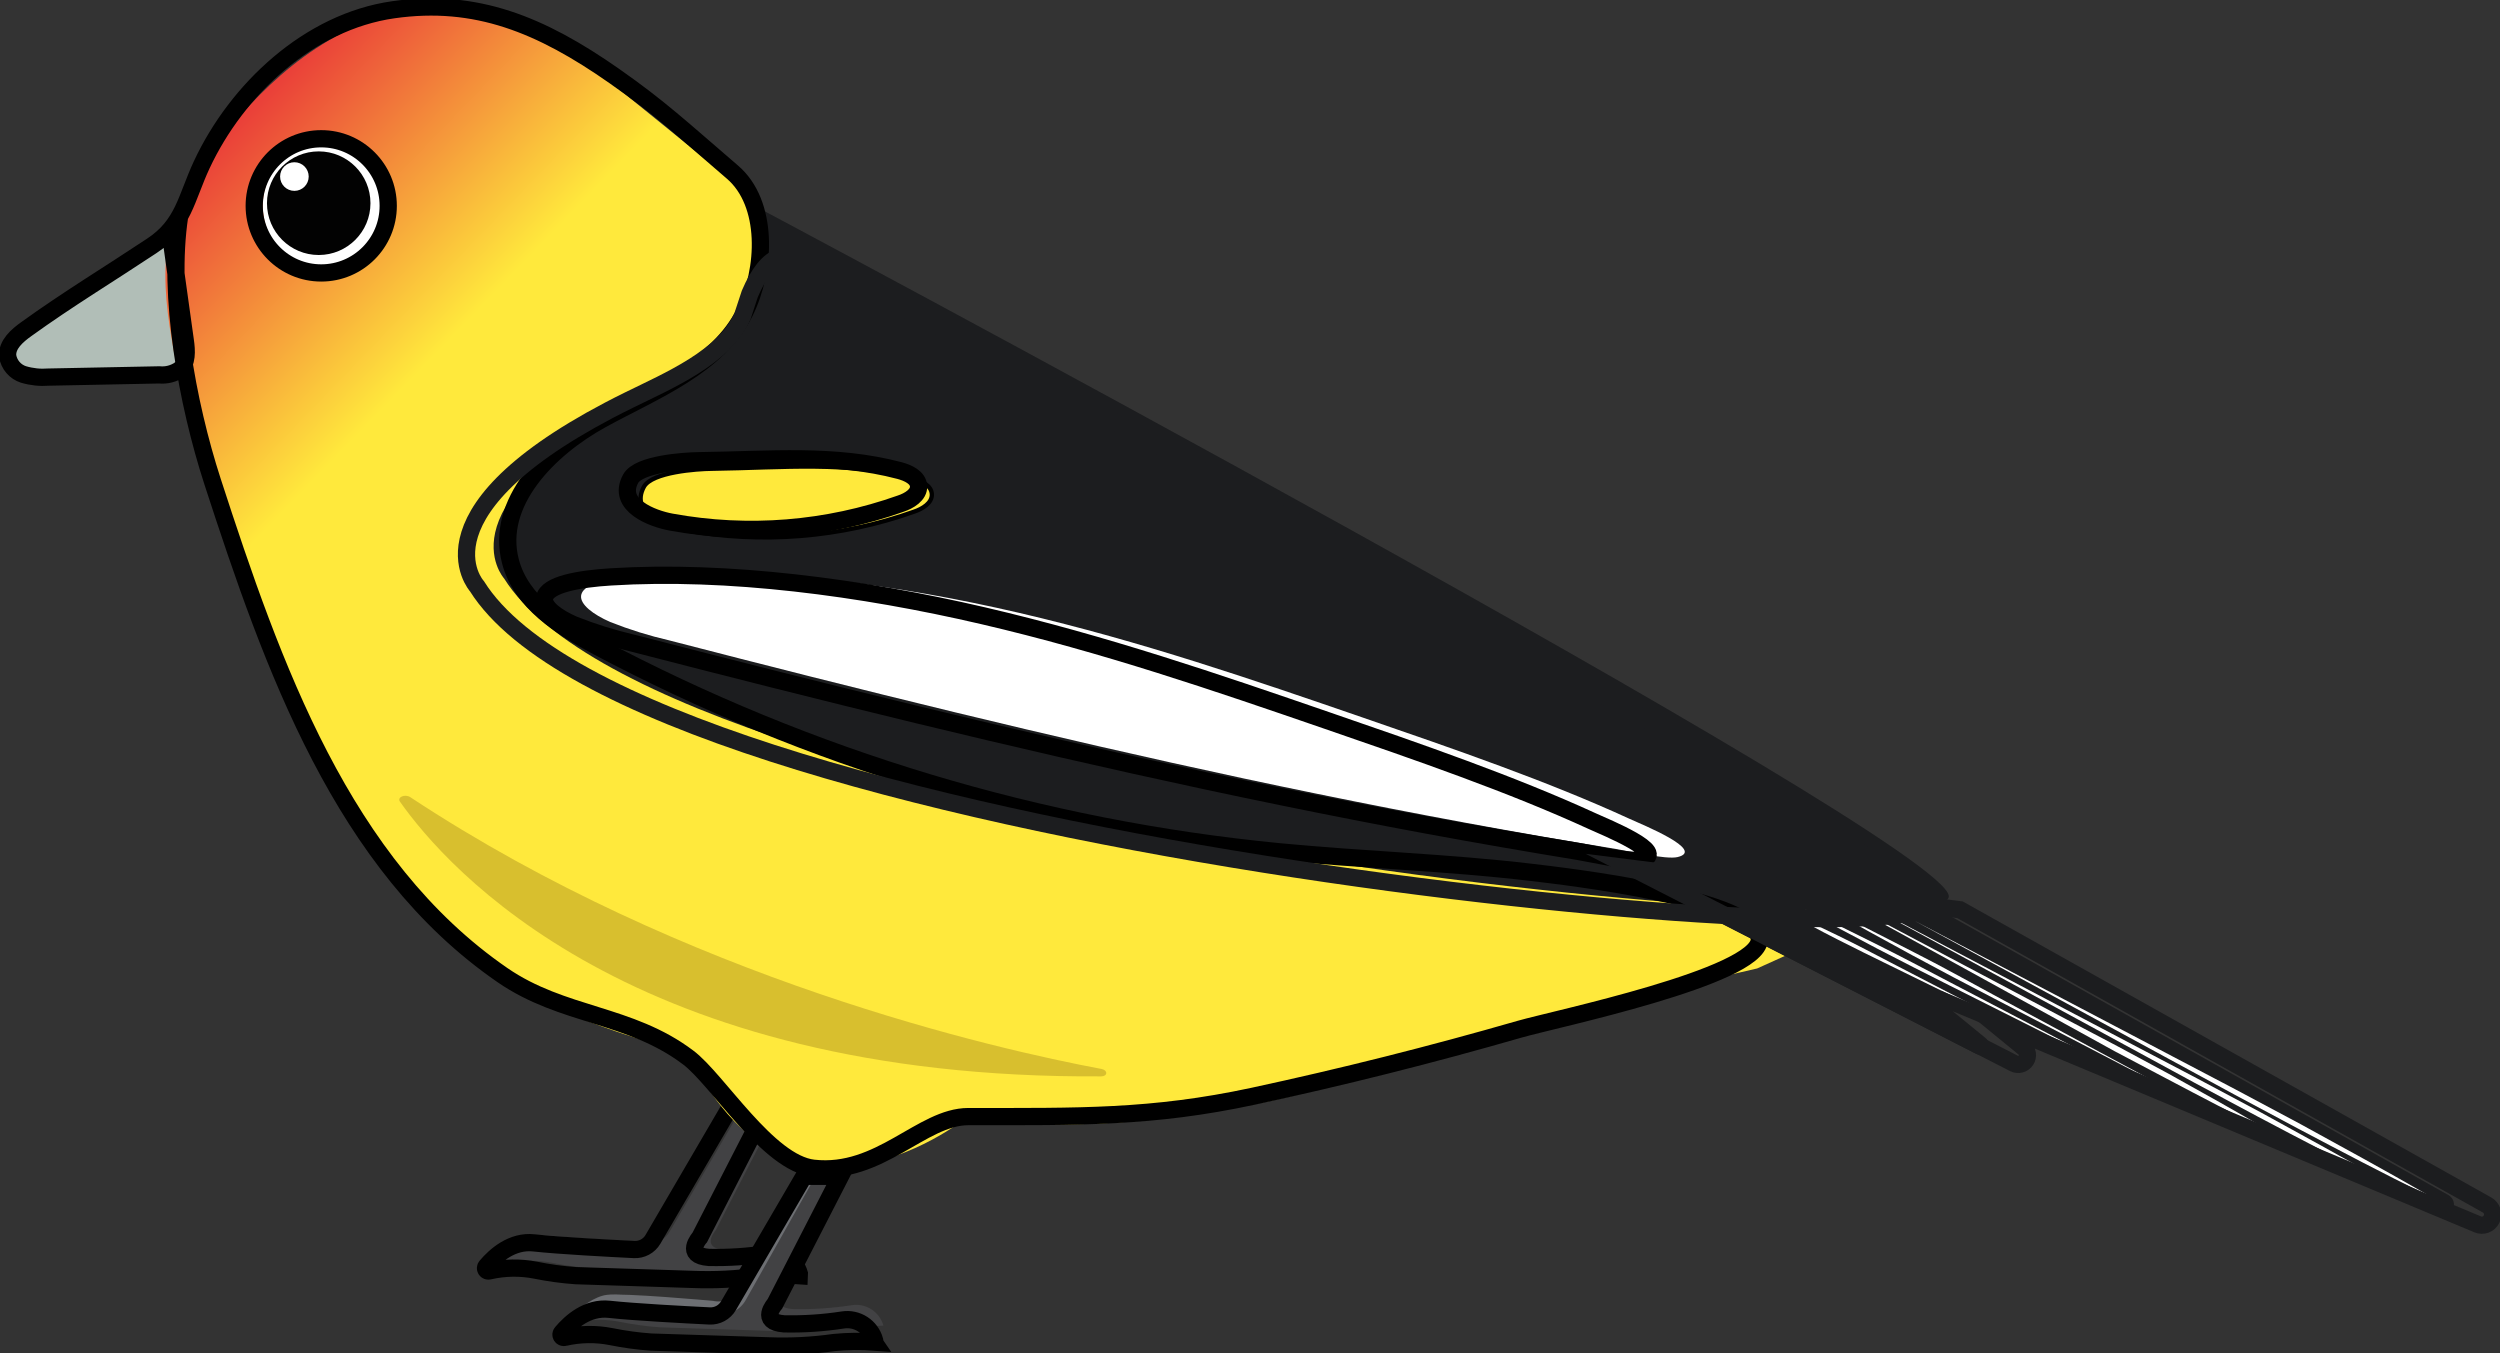 <svg width="290" height="157" viewBox="0 0 290 157" fill="none" xmlns="http://www.w3.org/2000/svg">
<rect x="0" y="0" width="290" height="157" fill="#333333" stroke="none"/>
<g clip-path="url(#clip0_1214_3118)">
<path d="M90.146 147.137C87.692 147.472 85.217 147.615 82.741 147.565L68.693 147.12C67.133 147.009 65.582 146.798 64.05 146.486C62.269 146.136 60.433 146.166 58.663 146.572C58.594 146.59 58.52 146.585 58.453 146.559C58.386 146.532 58.329 146.485 58.29 146.425C58.251 146.364 58.233 146.292 58.237 146.22C58.241 146.148 58.267 146.08 58.313 146.024C59.347 144.808 61.314 143.035 63.837 143.318C66.709 143.635 72.72 143.952 75.482 144.089C75.916 144.109 76.348 144.011 76.73 143.804C77.113 143.597 77.432 143.29 77.654 142.916L86.418 127.889H90.642L83.04 142.684C83.04 142.684 81.142 144.791 84.101 145.005C86.367 145.056 88.633 144.907 90.872 144.56" fill="#424244"/>
<path d="M88.769 128.746L81.176 143.541C81.176 143.541 79.27 145.647 82.228 145.861C84.517 145.911 86.806 145.759 89.068 145.407C89.863 145.287 90.675 145.462 91.35 145.899C92.025 146.335 92.518 147.004 92.736 147.779C92.74 147.844 92.74 147.91 92.736 147.976C91.153 147.854 89.563 147.872 87.982 148.027C85.468 148.382 82.927 148.511 80.39 148.412L66.778 147.976C65.218 147.865 63.667 147.653 62.135 147.342C60.353 146.992 58.518 147.022 56.748 147.428C56.678 147.45 56.602 147.448 56.533 147.422C56.464 147.397 56.405 147.349 56.366 147.286C56.327 147.223 56.309 147.15 56.317 147.076C56.324 147.003 56.356 146.934 56.406 146.88C57.441 145.655 59.407 143.892 61.93 144.174C64.794 144.491 70.805 144.808 73.567 144.945C74.001 144.966 74.433 144.868 74.816 144.661C75.198 144.455 75.518 144.147 75.738 143.772L84.511 128.746H88.769Z" stroke="black" stroke-width="2" stroke-miterlimit="10"/>
<path d="M97.764 154.02C95.252 154.376 92.714 154.505 90.18 154.406L76.568 153.969C75.008 153.859 73.457 153.647 71.925 153.336C70.143 152.986 68.308 153.015 66.538 153.421C66.469 153.439 66.395 153.435 66.328 153.408C66.261 153.382 66.204 153.335 66.165 153.274C66.126 153.213 66.107 153.142 66.111 153.07C66.115 152.998 66.142 152.929 66.188 152.873C67.222 151.649 69.189 149.885 71.711 150.168C74.584 150.484 80.586 150.801 83.348 150.938C83.784 150.959 84.217 150.861 84.601 150.654C84.985 150.448 85.305 150.14 85.528 149.765L94.344 134.739H98.568L90.924 149.534C90.924 149.534 89.025 151.64 91.975 151.854C94.264 151.904 96.553 151.752 98.816 151.401C99.61 151.279 100.421 151.453 101.095 151.89C101.77 152.328 102.26 152.997 102.475 153.772" fill="#424244"/>
<path d="M66.769 152.693C66.73 152.701 66.689 152.696 66.652 152.679C66.616 152.662 66.586 152.634 66.567 152.598C66.548 152.563 66.54 152.522 66.546 152.482C66.552 152.442 66.57 152.405 66.598 152.377C67.41 151.64 68.975 150.39 70.377 150.21C72.335 149.962 82.262 150.861 82.733 150.904C82.929 150.964 84.913 151.486 86.084 148.789L90.676 140.929L94.233 134.842C94.248 134.814 94.27 134.79 94.297 134.774C94.324 134.757 94.355 134.748 94.387 134.748H95.242C95.274 134.747 95.305 134.756 95.333 134.772C95.361 134.788 95.383 134.811 95.399 134.839C95.415 134.867 95.423 134.899 95.422 134.931C95.421 134.963 95.412 134.994 95.395 135.022L86.529 150.767C86.214 151.343 85.736 151.813 85.154 152.118C84.573 152.422 83.915 152.548 83.263 152.479C79.466 152.026 71.498 151.392 66.769 152.693Z" fill="#6D6F73"/>
<path d="M20.811 27.629C20.811 27.629 2.3 37.133 1.206 41.328C0.427 44.368 17.152 43.58 26.574 42.895C29.422 42.69 31.756 38.683 30.251 36.251L29.524 37.107C29.828 37.117 30.126 37.028 30.376 36.854C30.625 36.681 30.811 36.431 30.907 36.142C31.003 35.853 31.004 35.542 30.909 35.253C30.814 34.964 30.628 34.714 30.379 34.539L20.811 27.629Z" fill="#B1BEB7"/>
<path d="M87.546 24.29C87.546 24.29 94.712 40.018 74.721 48.752L74.114 49.026C71.436 50.156 69.146 52.044 67.525 54.459C65.904 56.874 65.022 59.711 64.989 62.621C64.955 65.531 65.771 68.387 67.336 70.839C68.9 73.291 71.146 75.232 73.797 76.424L90.966 78.898C93.926 80.282 97.114 81.112 100.372 81.347L191.227 96.424C198.989 97.234 206.584 99.212 213.757 102.289C214.307 102.51 214.779 102.889 215.114 103.378C215.449 103.868 215.631 104.446 215.638 105.039C215.644 105.632 215.474 106.214 215.15 106.711C214.826 107.207 214.362 107.597 213.817 107.829L203.83 112.341L172.194 119.679C172.194 119.679 136.283 136.802 101.227 127.83C66.171 118.857 58.475 117.23 46.505 101.733C34.535 86.236 27.694 63.649 27.694 63.649L87.546 24.29Z" fill="#FFE93C"/>
<path d="M86.691 23.434C86.691 23.434 225.206 97.067 226.061 103.916C226.916 110.766 77.286 97.067 58.475 67.1C58.475 67.1 50.353 58.187 76.08 45.524C80.731 43.269 84.445 39.455 86.58 34.744C88.111 31.294 88.778 27.261 86.691 23.434Z" fill="#1C1D1F"/>
<path d="M62.041 50.13C83.716 39.565 87.504 30.335 87.546 25.146C87.513 24.519 87.331 23.909 87.016 23.366C86.568 22.528 85.951 21.794 85.204 21.208L66.897 6.362C42.752 -10.017 25.471 15.566 21.735 21.833C17.511 28.905 19.426 37.441 21.154 45.498C22.556 52.022 28.686 65.191 32.825 77.383C44.872 73.033 50.532 55.738 62.041 50.13Z" fill="url(#paint0_linear_1214_3118)"/>
<path d="M222.897 104.396L284.04 138.643C284.312 138.802 284.514 139.057 284.606 139.359C284.698 139.66 284.673 139.985 284.536 140.269C284.398 140.552 284.159 140.773 283.866 140.888C283.573 141.003 283.247 141.002 282.954 140.886L226.523 117.307L230.328 120.415C230.535 120.583 230.674 120.822 230.716 121.086C230.757 121.35 230.7 121.62 230.554 121.844C230.408 122.068 230.184 122.23 229.926 122.298C229.668 122.366 229.393 122.336 229.156 122.213L185.002 99.618L222.897 104.396Z" fill="#1C1D1F"/>
<path d="M38.1 31.482C42.308 31.482 45.718 28.067 45.718 23.854C45.718 19.64 42.308 16.225 38.1 16.225C33.893 16.225 30.482 19.64 30.482 23.854C30.482 28.067 33.893 31.482 38.1 31.482Z" fill="white"/>
<path d="M36.971 29.581C40.286 29.581 42.974 26.89 42.974 23.571C42.974 20.252 40.286 17.561 36.971 17.561C33.656 17.561 30.969 20.252 30.969 23.571C30.969 26.89 33.656 29.581 36.971 29.581Z" fill="#020202"/>
<path d="M37.262 31.662C41.555 31.662 45.034 28.177 45.034 23.879C45.034 19.581 41.555 16.096 37.262 16.096C32.97 16.096 29.49 19.581 29.49 23.879C29.49 28.177 32.97 31.662 37.262 31.662Z" stroke="black" stroke-width="2" stroke-miterlimit="10"/>
<path d="M34.15 22.141C35.066 22.141 35.809 21.398 35.809 20.48C35.809 19.563 35.066 18.819 34.15 18.819C33.234 18.819 32.491 19.563 32.491 20.48C32.491 21.398 33.234 22.141 34.15 22.141Z" fill="white"/>
<path d="M112.616 129.276C112.616 129.276 90.59 147.676 78.996 120.184L112.616 129.276Z" fill="#FFE93C"/>
<path d="M46.394 92.991C51.815 100.697 73.302 125.201 127.741 124.859C128.485 124.859 128.536 124.156 127.793 124.002C115.454 121.691 79.518 113.557 47.591 92.469C46.975 92.075 46.035 92.469 46.394 92.991Z" fill="#D8BF2E"/>
<path d="M222.23 106.887L251.994 122.53L259.433 126.434L266.846 130.39C271.762 133.087 276.687 135.766 281.544 138.566V138.626C276.516 136.152 271.549 133.549 266.581 130.92L259.168 126.956L251.78 122.941L222.239 106.896L222.23 106.887Z" fill="white"/>
<path d="M217.639 105.526L247.394 121.177L254.833 125.081L262.254 129.037C267.162 131.734 272.087 134.414 276.944 137.213V137.273C271.916 134.79 266.948 132.196 261.981 129.568L254.568 125.603L247.189 121.596L217.639 105.551V105.526Z" fill="white"/>
<path d="M215.818 105.603L239.647 118.215L245.633 121.365L251.566 124.559C255.5 126.751 259.424 128.925 263.297 131.22V131.28C259.262 129.302 255.277 127.213 251.327 125.124L245.308 121.947L239.408 118.694L215.758 105.68L215.818 105.603Z" fill="white"/>
<path d="M250.421 125.766L231.354 115.843C228.173 114.205 225.001 112.529 221.837 110.817C218.699 109.105 215.536 107.392 212.432 105.611C215.655 107.178 218.819 108.848 222.017 110.466C225.214 112.084 228.352 113.831 231.499 115.535L250.421 125.732V125.766Z" fill="white"/>
<path d="M243.033 122.804L226.189 114.336C223.379 112.932 220.577 111.505 217.784 110.055C215.005 108.591 212.227 107.127 209.482 105.586V105.543C212.338 106.87 215.151 108.274 217.964 109.678C220.777 111.082 223.547 112.547 226.326 114.011L243.042 122.744L243.033 122.804Z" fill="white"/>
<path d="M231.61 118.06L219.246 111.999C217.186 110.997 215.125 109.978 213.082 108.942C211.038 107.906 209.012 106.81 207.02 105.671V105.628C209.123 106.553 211.192 107.555 213.261 108.557C215.33 109.558 217.348 110.629 219.383 111.69L231.61 118.026V118.06Z" fill="white"/>
<path d="M158.189 83.273C145.363 78.855 132.393 74.394 118.285 71.107C104.177 67.819 88.624 65.764 75.106 66.612C71.506 66.834 67.667 67.468 67.41 69.078C67.265 70.105 68.787 71.278 70.788 72.151C73.011 73.034 75.297 73.747 77.628 74.283C99.577 79.968 121.73 85.474 144.32 90.311C155.667 92.734 167.124 94.986 178.675 96.998C181.557 97.503 184.455 97.991 187.345 98.462C188.953 98.719 193.254 99.738 194.596 99.421C197.896 98.642 190.517 95.662 188.919 94.935C179.556 90.636 168.825 86.938 158.189 83.273Z" fill="white"/>
<path d="M105.878 55.507C106.861 55.772 108.041 56.295 108.093 57.322C108.144 58.349 106.998 59.035 106.015 59.36C97.487 62.386 88.316 63.123 79.415 61.5C77.243 61.098 73.028 59.54 74.695 56.466C75.644 54.754 80.851 54.394 82.561 54.377C90.966 54.257 98.303 53.452 105.878 55.507Z" fill="#FFE93C" stroke="black" stroke-width="0.5" stroke-miterlimit="10"/>
<path d="M97.49 136.451L89.889 151.246C89.889 151.246 87.991 153.353 90.949 153.567C93.238 153.616 95.527 153.464 97.79 153.113C98.585 152.993 99.396 153.168 100.071 153.605C100.747 154.041 101.24 154.71 101.458 155.485C101.458 155.553 101.458 155.613 101.5 155.681C99.917 155.56 98.327 155.577 96.746 155.733C94.232 156.088 91.691 156.217 89.154 156.118L75.533 155.681C73.974 155.571 72.423 155.359 70.89 155.048C69.109 154.698 67.273 154.728 65.504 155.134C65.433 155.156 65.358 155.154 65.288 155.128C65.219 155.102 65.16 155.054 65.121 154.992C65.082 154.929 65.065 154.855 65.072 154.782C65.08 154.708 65.111 154.639 65.162 154.586C66.196 153.361 68.154 151.597 70.677 151.88C73.55 152.197 79.56 152.514 82.322 152.651C82.756 152.67 83.188 152.571 83.57 152.365C83.952 152.158 84.272 151.851 84.494 151.478L93.258 136.451H97.49Z" stroke="black" stroke-width="2" stroke-miterlimit="10"/>
<path d="M19.854 27.766L21.495 39.513C21.666 40.695 21.752 42.082 20.863 42.87C20.162 43.35 19.314 43.569 18.469 43.486L5.643 43.743C4.658 43.822 3.666 43.718 2.719 43.435C2.247 43.283 1.827 43.004 1.504 42.627C1.181 42.251 0.968 41.793 0.889 41.303C0.787 39.967 1.984 38.94 3.061 38.169C7.806 34.744 12.766 31.739 17.596 28.528C21.307 26.088 21.572 23.04 23.402 19.11C27.481 10.377 35.843 2.517 45.633 1.13C55.192 -0.231 62.733 2.843 71.284 8.836C76.551 12.526 78.979 14.829 84.964 19.966C89.188 23.588 88.872 31.285 86.383 36.234C83.237 42.527 75.952 45.284 69.787 48.666C63.623 52.048 57.424 58.315 59.211 65.122C60.442 69.84 65.042 72.751 69.343 75.028C93.885 88.041 120.733 96.119 148.373 98.805C158.112 99.746 167.902 100.038 177.624 101.193C181.3 101.63 204.343 104.25 204.078 109.045C203.839 113.326 180.317 118.223 176.307 119.379C166.047 122.336 155.724 124.933 145.338 127.17C133.607 129.687 125.151 129.525 112.325 129.525C106.921 129.525 102.065 136.374 94.37 135.518C89.094 134.927 83.254 125.244 79.834 122.675C73.045 117.538 65.299 117.941 58.296 113.12C39.716 100.329 31.628 77.314 24.651 55.849C21.701 46.748 19.426 34.291 20.837 25.069" stroke="black" stroke-width="2" stroke-miterlimit="10"/>
<path d="M86.974 34.102C89.043 29.265 91.326 28.451 95.951 30.943C129.964 49.171 222.222 99.198 222.914 104.824C223.769 111.673 74.139 97.974 55.329 68.007C55.329 68.007 47.206 59.094 72.934 46.423C77.56 44.145 84.049 41.423 86.118 36.705C86.153 36.585 86.939 34.188 86.974 34.102Z" stroke="#1C1D1F" stroke-width="2" stroke-miterlimit="10"/>
<path d="M153.939 83.582C141.114 79.164 128.143 74.711 114.035 71.424C99.927 68.136 84.366 66.072 70.856 66.92C67.257 67.143 63.417 67.776 63.161 69.386C63.016 70.422 64.538 71.586 66.538 72.46C68.762 73.341 71.049 74.057 73.379 74.6C95.327 80.277 117.481 85.782 140.071 90.619C151.417 93.043 162.874 95.303 174.434 97.306C177.319 97.809 180.209 98.297 183.104 98.77C184.712 99.027 189.004 100.055 190.355 99.738C193.655 98.959 186.276 95.971 184.678 95.243C175.306 90.945 164.576 87.246 153.939 83.582Z" stroke="black" stroke-width="2" stroke-miterlimit="10"/>
<path d="M104.331 54.582C105.322 54.848 106.494 55.37 106.554 56.389C106.613 57.408 105.451 58.101 104.467 58.427C95.94 61.457 86.768 62.195 77.867 60.567C75.696 60.173 71.48 58.615 73.156 55.533C74.097 53.82 79.304 53.469 81.022 53.444C89.427 53.332 96.755 52.596 104.331 54.582Z" stroke="black" stroke-width="2" stroke-miterlimit="10"/>
<path d="M227.361 105.534L288.504 139.782C288.783 139.937 288.992 140.194 289.088 140.5C289.184 140.805 289.159 141.136 289.019 141.423C288.879 141.711 288.634 141.934 288.334 142.046C288.034 142.158 287.703 142.15 287.409 142.025L230.977 118.437L234.782 121.554C234.99 121.721 235.129 121.961 235.17 122.225C235.212 122.489 235.155 122.759 235.009 122.983C234.863 123.207 234.639 123.369 234.381 123.437C234.122 123.505 233.848 123.475 233.611 123.352L189.457 100.748L227.361 105.534Z" stroke="#1C1D1F" stroke-width="2" stroke-miterlimit="10"/>
</g>
<defs>
<linearGradient id="paint0_linear_1214_3118" x1="63.922" y1="54.017" x2="14.334" y2="6.112" gradientUnits="userSpaceOnUse">
<stop offset="0.27" stop-color="#FFE93C"/>
<stop offset="0.78" stop-color="#EA4039"/>
</linearGradient>
<clipPath id="clip0_1214_3118">
<rect width="290" height="157" fill="white"/>
</clipPath>
</defs>
</svg>
